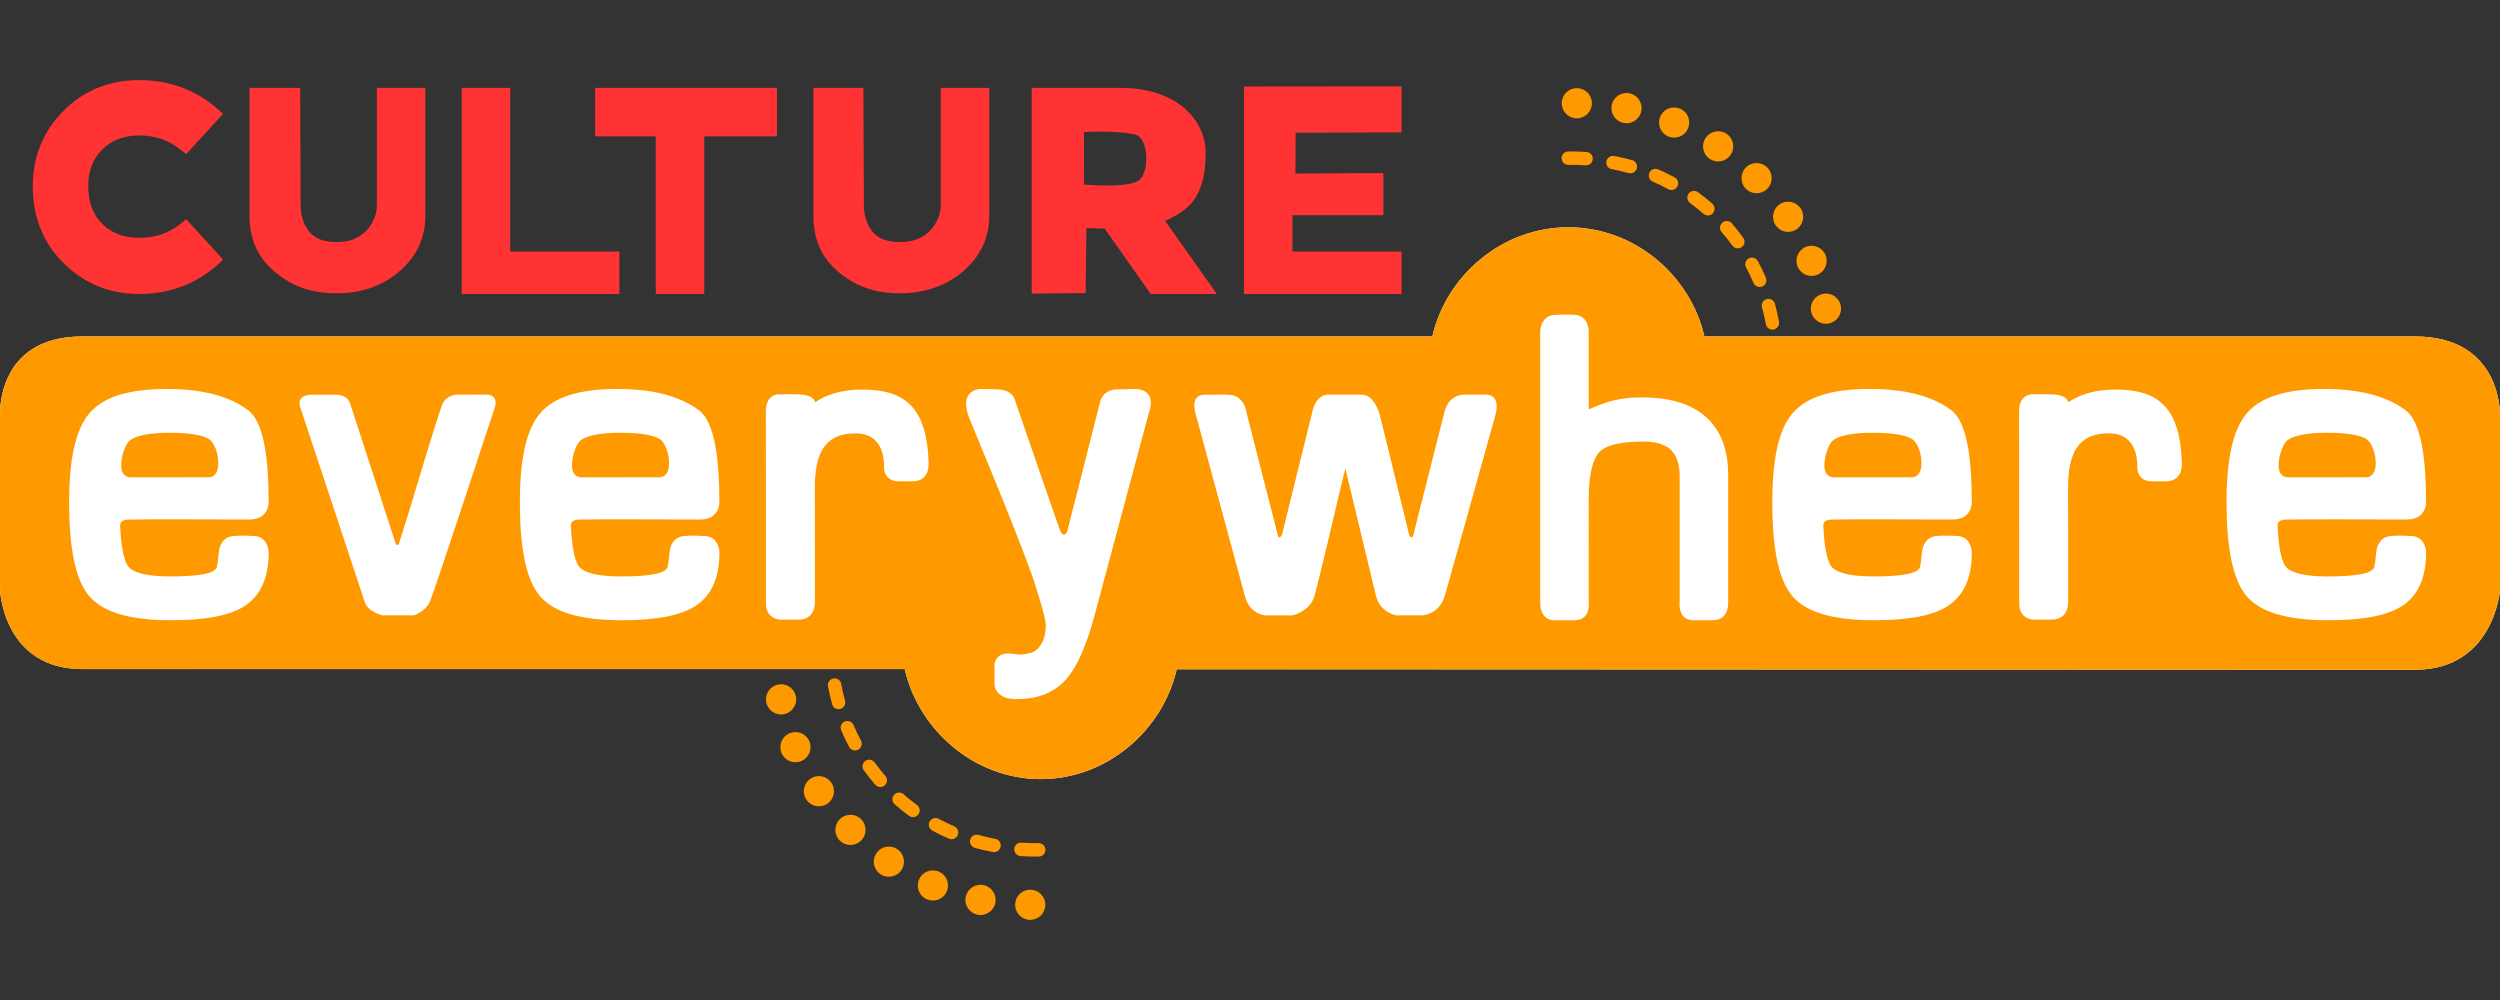 <svg xmlns="http://www.w3.org/2000/svg" width="5000" height="2000" viewBox="0 0 5000 2000" preserveAspectRatio="xMinYMax meet"><rect x="0" y="0" width="5000" height="2000" fill="#333333" stroke="none"/><path fill="#FFF" d="M5000.002 1180.29s-11.845 159.266-170.446 159.266l-2476.104-1.043c-27.582 121.273-138.86 219.688-272.02 219.688-133.165 0-244.44-98.745-272.024-220.02 0 0-1639.926 0-1643.857.024C6.926 1338.584.115 1180.6.115 1180.6V832.436S-10.2 672.887 164.84 672.887h2699.853c27.582-121.265 138.86-218.308 272.02-218.308 133.165 0 244.44 97.042 272.024 218.308h1420.818c175.04 0 170.42 157.23 170.42 157.23l.026 350.172z"/><path fill="#F90" d="M1865.78 1740.772c-7.71 0-15.406 2.913-21.28 8.764-11.833 11.748-11.892 30.887-.167 42.706 11.783 11.843 30.887 11.89 42.72.142 11.84-11.748 11.9-30.862.15-42.705-5.907-5.947-13.665-8.908-21.423-8.908zM2060.456 1779.356c-7.934 0-15.715 3.222-21.34 8.835-5.627 5.64-8.86 13.407-8.86 21.366 0 7.935 3.233 15.728 8.86 21.34 5.625 5.615 13.406 8.86 21.34 8.86 7.947 0 15.74-3.245 21.354-8.86 5.637-5.612 8.857-13.405 8.857-21.34 0-7.96-3.22-15.728-8.857-21.365-5.614-5.612-13.407-8.834-21.354-8.834zM1966.933 1770.167c-1.99-.403-3.98-.593-5.934-.593-14.106 0-26.72 9.948-29.585 24.302-3.246 16.367 7.354 32.26 23.72 35.53 16.345 3.244 32.25-7.344 35.507-23.71 3.28-16.367-7.366-32.26-23.71-35.53zM1794.663 1698.304c-5.188-3.506-11.05-5.164-16.852-5.164-9.698 0-19.245 4.666-25.07 13.335-9.32 13.833-5.673 32.593 8.16 41.9 13.843 9.333 32.603 5.66 41.923-8.147 9.332-13.833 5.66-32.616-8.16-41.924zM1568.013 1428.354c16.342-3.197 27.014-19.067 23.816-35.435-2.845-14.4-15.47-24.397-29.622-24.397-1.918 0-3.87.19-5.826.568-16.38 3.223-27.06 19.092-23.828 35.46 3.21 16.366 19.068 27.025 35.46 23.804zM1618.854 1482.83c-4.81-11.652-16.072-18.71-27.926-18.71-3.85 0-7.734.733-11.5 2.273-15.432 6.348-22.773 23.994-16.426 39.437 6.348 15.42 23.982 22.763 39.412 16.415 15.42-6.348 22.776-23.994 16.44-39.414zM1700.89 1629.566c-7.71 0-15.406 2.913-21.28 8.764-11.83 11.772-11.892 30.887-.155 42.706 11.748 11.843 30.875 11.914 42.72.143 11.817-11.75 11.9-30.864.128-42.707-5.898-5.946-13.656-8.907-21.413-8.907zM1637.755 1552.255c-5.744 0-11.56 1.61-16.686 5.046-13.894 9.238-17.67 27.974-8.423 41.877 9.227 13.88 27.975 17.646 41.865 8.41 13.87-9.238 17.658-27.975 8.408-41.855-5.814-8.763-15.394-13.477-25.165-13.477zM1682.368 1460.614c4.785 11.274 10.162 22.43 15.94 33.207 3.493 6.54 11.642 8.98 18.167 5.496 6.525-3.505 8.988-11.653 5.484-18.167-5.4-10.09-10.423-20.536-14.9-31.053-2.167-5.093-7.13-8.148-12.34-8.148-1.765 0-3.554.33-5.26 1.065-6.832 2.914-9.982 10.8-7.092 17.6zM1682.438 1367.788c-1.184-6.466-6.82-11.014-13.205-11.014-.793 0-1.598.047-2.39.213-7.31 1.326-12.13 8.29-10.827 15.586 2.18 12.032 4.928 24.136 8.172 35.907 1.955 7.153 9.344 11.346 16.486 9.38 7.152-1.942 11.37-9.355 9.402-16.485-3.03-11.037-5.6-22.313-7.638-33.587zM1769.415 1570.777c5.59-4.855 6.182-13.335 1.326-18.925-7.497-8.646-14.708-17.717-21.388-26.98-2.63-3.623-6.738-5.54-10.908-5.54-2.723 0-5.46.827-7.852 2.533-5.992 4.358-7.354 12.743-2.996 18.76 7.152 9.9 14.863 19.588 22.88 28.825 4.87 5.614 13.336 6.183 18.94 1.327zM1833.935 1610.002c-9.213-6.75-18.238-14-26.812-21.555-2.57-2.25-5.72-3.34-8.857-3.34-3.744 0-7.45 1.54-10.08 4.548-4.902 5.566-4.38 14.046 1.21 18.95 9.165 8.076 18.817 15.82 28.67 23.045 5.98 4.382 14.378 3.08 18.76-2.89 4.392-5.968 3.09-14.376-2.89-18.758zM1990.522 1677.625c-11.227-2.084-22.512-4.69-33.504-7.745-1.23-.355-2.44-.52-3.635-.52-5.863 0-11.238 3.907-12.92 9.828-1.967 7.13 2.19 14.543 9.31 16.533 11.794 3.293 23.862 6.088 35.894 8.29 7.297 1.35 14.283-3.48 15.633-10.753 1.34-7.294-3.48-14.305-10.778-15.632zM1908.427 1652.684c-10.492-4.523-20.89-9.593-30.934-15.04-2.05-1.113-4.227-1.635-6.383-1.635-4.762 0-9.38 2.533-11.82 7.01-3.553 6.515-1.137 14.662 5.377 18.19 10.742 5.852 21.898 11.275 33.102 16.107 6.81 2.938 14.72-.19 17.645-6.987 2.96-6.798-.2-14.71-6.988-17.646zM2077.237 1686.247c-11.428.213-22.975-.095-34.38-.9-1.255-.095-2.464 0-3.636.214-5.767 1.185-10.278 6.04-10.704 12.2-.545 7.39 5.033 13.808 12.41 14.353 12.188.876 24.574 1.208 36.81.995 7.437-.166 13.323-6.277 13.17-13.667-.143-7.437-6.255-13.31-13.67-13.193zM3348.29 275.264c7.71 0 15.408-2.925 21.28-8.775 11.833-11.75 11.892-30.876.167-42.7-11.783-11.838-30.887-11.897-42.717-.148-11.844 11.766-11.902 30.874-.154 42.712 5.91 5.937 13.666 8.91 21.424 8.91zM3153.614 236.686c7.936 0 15.715-3.228 21.342-8.84 5.625-5.633 8.857-13.413 8.857-21.366 0-7.946-3.232-15.728-8.857-21.347-5.627-5.62-13.406-8.853-21.342-8.853-7.947 0-15.74 3.232-21.354 8.853-5.637 5.62-8.857 13.4-8.857 21.347 0 7.965 3.22 15.733 8.857 21.365 5.614 5.613 13.407 8.84 21.354 8.84zM3247.14 245.863c1.988.403 3.98.593 5.932.593 14.105 0 26.72-9.942 29.584-24.308 3.246-16.355-7.354-32.25-23.72-35.512-16.345-3.263-32.25 7.343-35.507 23.71-3.28 16.368 7.366 32.255 23.71 35.517zM3513.18 386.47c7.71 0 15.41-2.92 21.282-8.775 11.832-11.754 11.89-30.88.154-42.706-11.748-11.838-30.875-11.903-42.72-.143-11.817 11.76-11.9 30.874-.128 42.705 5.897 5.945 13.655 8.918 21.413 8.918zM3419.407 317.733c5.188 3.493 11.05 5.163 16.854 5.163 9.7 0 19.245-4.666 25.07-13.335 9.32-13.832 5.675-32.603-8.16-41.912-13.843-9.326-32.603-5.66-41.923 8.16-9.332 13.84-5.66 32.61 8.16 41.925zM3646.06 587.677c-16.344 3.197-27.014 19.073-23.816 35.43 2.842 14.406 15.467 24.4 29.62 24.4 1.917 0 3.872-.188 5.825-.567 16.378-3.222 27.06-19.09 23.827-35.458-3.21-16.362-19.067-27.02-35.457-23.805zM3595.218 533.205c4.807 11.66 16.07 18.712 27.926 18.712 3.848 0 7.732-.74 11.498-2.286 15.432-6.34 22.775-23.992 16.428-39.418-6.35-15.426-23.982-22.78-39.414-16.433-15.42 6.36-22.776 24.005-16.438 39.425zM3576.315 463.78c5.744 0 11.56-1.622 16.688-5.044 13.89-9.244 17.67-27.974 8.42-41.87-9.227-13.887-27.973-17.653-41.865-8.428-13.87 9.237-17.658 27.98-8.408 41.865 5.814 8.753 15.394 13.478 25.165 13.478zM3531.702 555.41c-4.783-11.257-10.16-22.425-15.94-33.195-3.493-6.538-11.642-8.99-18.167-5.49-6.525 3.5-8.988 11.643-5.482 18.168 5.4 10.084 10.422 20.523 14.898 31.034 2.167 5.104 7.13 8.166 12.34 8.166 1.765 0 3.554-.35 5.26-1.083 6.832-2.897 9.983-10.783 7.092-17.6zM3531.632 648.242c1.184 6.478 6.822 11.014 13.205 11.014.793 0 1.598-.047 2.393-.2 7.307-1.327 12.127-8.303 10.824-15.6-2.18-12.037-4.928-24.123-8.172-35.906-1.955-7.142-9.344-11.34-16.486-9.38-7.152 1.954-11.37 9.35-9.402 16.49 3.03 11.028 5.6 22.32 7.638 33.582zM3380.136 406.028c9.215 6.75 18.238 14.005 26.812 21.555 2.57 2.244 5.72 3.346 8.86 3.346 3.74 0 7.448-1.547 10.077-4.56 4.902-5.556 4.38-14.04-1.21-18.933-9.165-8.082-18.817-15.84-28.67-23.063-5.98-4.376-14.378-3.08-18.76 2.89-4.392 5.98-3.09 14.382 2.89 18.764zM3223.548 338.41c11.227 2.073 22.514 4.68 33.504 7.752 1.23.338 2.44.504 3.635.504 5.863 0 11.24-3.896 12.922-9.824 1.964-7.136-2.192-14.543-9.31-16.533-11.797-3.287-23.865-6.076-35.896-8.285-7.295-1.35-14.283 3.477-15.633 10.754-1.337 7.3 3.483 14.292 10.778 15.63zM3305.644 363.353c10.492 4.523 20.89 9.593 30.934 15.046 2.05 1.112 4.23 1.628 6.383 1.628 4.763 0 9.382-2.534 11.82-7.01 3.554-6.515 1.138-14.663-5.376-18.204-10.742-5.845-21.898-11.257-33.102-16.106-6.81-2.938-14.72.195-17.646 7-2.962 6.802.2 14.707 6.988 17.645zM3444.657 445.253c-5.59 4.86-6.184 13.34-1.326 18.937 7.497 8.634 14.71 17.706 21.388 26.96 2.63 3.63 6.74 5.556 10.908 5.556 2.725 0 5.46-.823 7.852-2.547 5.992-4.34 7.355-12.744 2.996-18.742-7.152-9.9-14.863-19.6-22.88-28.832-4.868-5.608-13.335-6.194-18.937-1.333zM3136.833 329.777c11.428-.207 22.975.1 34.38.918 1.255.095 2.464 0 3.636-.23 5.767-1.167 10.278-6.04 10.706-12.193.545-7.39-5.033-13.814-12.412-14.342-12.186-.888-24.574-1.208-36.81-.994-7.437.147-13.32 6.265-13.17 13.666.144 7.42 6.255 13.312 13.67 13.175z"/><path fill="#F33" d="M278.4 587.997c-59.847 0-110.825-21.52-151.524-62.022-40.723-40.55-61.37-92.28-61.37-153.04.19-59.56 20.856-110.526 61.472-151.23 40.62-40.717 91.582-61.46 151.467-61.46 59.967 0 112.248 18.973 155.385 56.48l12.412 10.765-73.71 80.722-11.726-9.202c-24.137-18.92-51.066-28.127-82.36-28.127-31.16.16-55.444 9.434-74.128 28.347-18.717 18.954-27.824 42.776-27.824 72.828.148 32.42 9.344 57.256 28.098 75.866 18.77 18.618 43.107 27.666 74.385 27.666 31.906 0 58.605-9.055 81.635-27.7l11.76-9.522 73.854 80.87-12.37 11.523C390.9 568.27 338.608 588 278.445 588h-.045zM923.456 587.997V175.67h97.018v327.435h218.29v84.892M1311.528 587.997v-315.31h-121.273V175.67h363.818v97.018h-145.527v315.31M1798.927 586.587c-51.113 0-89.936-14.963-124.055-44.482-34.795-30.08-48.035-67.416-48.035-110.963V175.67h99.918l1.055 235.948c0 24.077 9.76 47.213 24.562 59.02 12.46 9.925 27.477 13.37 49.48 13.37 22.016 0 38.1-5.908 52.346-17.313 13.193-10.54 27.31-31.834 27.31-55.898V175.67h97.02v255.472c0 43.54-16.995 80.87-51.79 110.963-34.134 29.52-76.708 44.482-127.81 44.482zM2301.33 587.997l-91.77-130.735-36.76-1.237-1.492 130.054-107.89 1.195V175.67h175.903c123.228 0 171.855 71.698 172.032 128.91.31 95.67-39.473 117.307-81.053 137.386l103.425 146.03H2301.33zm-23.317-227.44c20.855-15.478 20.855-85.885-8.953-91.848-39.936-8.356-101.092-4.638-101.092-4.638l.143 104.977s87.46 8.153 109.903-8.492zM2487.87 587.997V173.023l315.31-.278v92.014l-212.003.78-.2 81.623 175.82-1.048v84.228H2584.89v72.762h218.29v84.892M672.442 586.587c-51.12 0-90.61-14.963-124.725-44.482C512.917 512.025 499 474.69 499 431.142V175.67h101.27l1.043 235.948c0 24.077 9.76 47.213 24.574 59.02 12.46 9.925 27.482 13.37 49.48 13.37 22.016 0 37.424-5.908 51.672-17.313 13.19-10.54 26.634-31.834 26.634-55.898V175.67h97.018v255.472c0 43.54-16.32 80.87-51.12 110.963-34.126 29.52-76.026 44.482-127.13 44.482z"/><path fill="#F90" d="M1143.913 931.373c.13-24.112 10.256-43.346 14.816-48.296 6.1-6.514 24.763-17.575 81.538-17.575 57.225-.07 76.197 9.45 82.44 15.088 4.937 4.5 17.017 24.09 15.17 50.5-1.825 26.386-21.235 23.472-21.235 23.472l-154.066.095s-18.734.805-18.664-23.284zm3431.988 23.33l154.08-.142s19.444 2.915 21.245-23.472c1.848-26.362-10.232-45.95-15.23-50.45-6.158-5.662-25.154-15.184-82.38-15.16-56.774.07-75.465 11.085-81.526 17.622-4.597 4.975-14.687 24.23-14.782 48.272-.118 24.113 18.593 23.332 18.593 23.332zm-908.477-.023l154.03-.095s19.423 2.89 21.27-23.496c1.85-26.41-10.255-46-15.204-50.476-6.208-5.638-25.204-15.16-82.405-15.112-56.8 0-75.488 11.038-81.55 17.6-4.573 4.95-14.71 24.183-14.806 48.27-.095 24.113 18.663 23.308 18.663 23.308zm1332.58 225.61s-11.846 159.265-170.447 159.265l-2476.104-1.042c-27.582 121.272-138.86 219.688-272.02 219.688-133.165 0-244.44-98.746-272.024-220.02 0 0-1639.926 0-1643.857.024C6.926 1338.584.115 1180.598.115 1180.598v-348.16S-10.2 672.887 164.84 672.887h2699.853c27.582-121.267 138.86-218.31 272.02-218.31 133.165 0 244.44 97.043 272.024 218.31h1420.818c175.04 0 170.42 157.228 170.42 157.228l.026 350.174zm-4462.64-75.014s.07-31.62-28.567-33.28c-29.727-1.704-40.717.05-40.717.05s-26.435-1.186-30.33 31.69c-3.897 32.853-2.144 32.853-12.52 38.94-6.478 3.79-26.23 10.185-85.376 10.23-58.965.05-77.393-12.197-83.102-19.54-5.33-6.75-13.643-25.628-16.27-77.88-.24-5.068-2.442-15.3 15.18-16.27 17.577-.996 203.606-.31 243.16-.19 39.65.118 38.503-34.748 38.503-34.748-.06-84.393-8.93-160.212-41.225-184.04-31.977-23.544-80.912-42.35-163.008-42.304-76.174.024-126.756 16.106-154.658 49.054-27.084 32.024-40.207 90.268-40.135 178.024.046 94.484 13.25 155.783 40.276 187.31 27.76 32.497 81.385 48.225 163.955 48.153 69.757-.023 118.028-9.475 147.388-28.873 31.573-20.795 47.515-56.373 47.444-106.326zm433.95-316.137c-20.928.022-51.98.165-51.98.165s-25.57-3.222-35.114 20.464c-9.476 23.71-65.788 212.037-65.788 212.037l-21.473 68.19-5.046-1.017-90.576-278.667s-3.197-20.82-29.346-20.796c-26.127.047-51.447-.048-51.447-.048s-28.896.188-19.635 26.41c6.076 17.242 122.055 368.507 128.686 388.545 6.645 20.038 35.932 26.315 35.932 26.315h61.607s23.674-6.467 32.924-28.068c9.237-21.602 130.106-389.422 130.106-389.422s7.983-24.11-18.853-24.11zm467.563 316.112s.047-31.573-28.637-33.207c-29.704-1.753-40.683 0-40.683 0s-26.434-1.16-30.33 31.668c-3.908 32.9-2.154 32.9-12.506 38.963-6.49 3.813-26.267 10.21-85.362 10.232-59.002.048-77.44-12.222-83.14-19.54-5.304-6.774-13.618-25.63-16.247-77.88-.26-5.07-2.464-15.278 15.147-16.296 17.61-.972 203.63-.285 243.22-.166 39.59.118 38.478-34.7 38.478-34.7-.105-84.465-8.94-160.236-41.248-184.064-31.965-23.567-80.89-42.374-162.984-42.327-76.174.024-126.79 16.106-154.67 49.054-27.096 32.047-40.22 90.267-40.146 178.023.047 94.484 13.24 155.76 40.277 187.356 27.748 32.426 81.408 48.177 163.98 48.13 69.743-.07 117.968-9.522 147.386-28.92 31.548-20.726 47.513-56.35 47.466-106.328zm418.46-178.26c-3.292-111.184-46.056-147.92-132.878-147.825-37.756.023-69.305 8.503-94.39 25.296 0 0-.804-14.874-32.71-15.703-31.928-.806-34.107.047-34.107.047s-31.93-5.73-31.573 34.96c.31 40.74.262 351.052.262 382.98s28.362 32.497 28.362 32.497l38.502-.047s30.816 1.61 31.053-35.838c.213-37.377-.19-230.466-.19-230.466-.095-94.033 43.94-106.137 82.31-106.137 44.27-.048 56.656 35.884 56.064 65.8-.567 29.915 26.458 29.986 26.458 29.986l33.02-.023s30.02 1.445 29.82-35.53zm411.782-149.01c-22.312-.355-1.693.758-33.848.758-32.213 0-35.658 27.38-35.658 27.38l-42.078 165.898s-20.264 79.467-22.69 89.083c-2.417 9.522-10.163 13.075-15.374-2.036-5.164-15.136-30.934-88.657-30.934-88.657L2030.21 801.36s-2.926-21.814-35.92-22.62l-33.02-.758s-45.62-.095-22.715 58.314c7.225 18.357 98.984 236.103 129.422 325.873 3.387 10.09 23.152 72.123 23.53 86.666.913 36.88-18.106 53.98-29.073 56.73-30.887 7.696-29.857-.12-50.486 1.633-21.484 1.847-22.965 22.004-22.965 22.004v37.944c0 23.118 25.783 29.276 25.783 29.276 12.672 2.18 11.783 1.682 20.252 1.682 41.793 0 74.81-13.596 98.023-40.337 21.65-24.896 40.35-67.72 57.155-130.914l107.56-401.29s19.506-46.826-28.637-47.584zm702.22 11.298c-32.188.07-8.24 0-41.806 0-33.586 0-40.266 33.374-40.266 33.374s-59.523 235.13-62.578 247.093c-3.057 11.96-8.457-.237-8.457-.237l-10.397-42.848-48.13-196.594s-10.35-40.835-35.93-40.788c-25.606.07-39.65 0-67.15 0-27.548 0-32.9 38.253-32.9 38.253l-49.15 198.773-10.587 43.653s-6.11 10.634-8.432.496c-2.37-10.137-11.37-44.79-11.37-44.79l-50.76-198.868s-3.267-37.494-38.204-37.424c-34.914.048-14.566.095-46.21.095-31.622 0-16.985 41.308-16.985 41.308s88.256 326.133 98.084 362.444c9.83 36.357 41.048 37.52 41.048 37.52h53.934s34.63-7.25 43.818-38.965c9.19-31.69 48.414-199.887 48.414-199.887l13.29-54.95s52.462 218.242 61.06 253.866c8.6 35.623 41.403 39.935 41.403 39.935h51.73s34.084-1.586 45.193-40.29c11.037-38.68 100.926-360.762 100.926-360.762s12.626-40.455-19.587-40.408zm485.044 414.127V948.64c0-70.157-31.184-153.84-172.14-153.84-45.073 0-70.405 8.03-106.788 23.993v-156.85s-.13-31.383-29.004-32.4c-28.873-1.067-3.73 0-35.896 0-32.164 0-32.117 33.23-32.117 33.23v542.27s-1.777 35.48 28.73 35.457c30.53-.048 5.98 0 39.852 0 33.847.023 28.435-37.093 28.435-37.093V995.49c0-58.81 12.72-82.474 21.72-91.995 8.74-9.262 32.65-20.347 87.153-20.347 50.83 0 73.035 21.08 73.035 70.49v249.72s-5.115 37.165 27.88 37.142c33.042-.048 4.358 0 38.204 0 33.847.023 30.935-37.093 30.935-37.093zm487.293-98.13s.07-31.575-28.59-33.257c-29.727-1.73-40.717.024-40.717.024s-26.41-1.185-30.318 31.668c-3.86 32.9-2.107 32.9-12.506 38.987-6.514 3.788-26.22 10.16-85.363 10.23-58.978.024-77.405-12.222-83.138-19.564-5.28-6.773-13.62-25.604-16.225-77.855-.285-5.092-2.488-15.3 15.135-16.318 17.646-.948 203.605-.285 243.186-.166 39.65.118 38.488-34.7 38.488-34.7-.07-84.44-8.88-160.213-41.236-184.088-31.953-23.544-80.89-42.327-162.96-42.304-76.222.024-126.84 16.13-154.694 49.078-27.096 32.023-40.172 90.268-40.123 178 .07 94.508 13.217 155.76 40.242 187.356 27.783 32.427 81.432 48.178 163.98 48.13 69.755-.07 118.003-9.498 147.42-28.92 31.502-20.748 47.49-56.324 47.42-106.302zm420.12-178.31c-3.247-111.158-46.07-147.895-132.88-147.8-37.756.023-69.258 8.503-94.318 25.296 0 0-.828-14.874-32.758-15.703-31.905-.806-34.085.023-34.085.023s-31.977-5.756-31.598 35.008c.31 40.693.262 351.005.262 382.934 0 31.952 28.35 32.52 28.35 32.52l38.538-.046s30.768 1.587 31.03-35.86c.26-37.4-.19-230.442-.19-230.442-.072-94.057 43.938-106.16 82.285-106.185 44.316-.022 56.656 35.886 56.11 65.8-.614 29.964 26.435 30.06 26.435 30.06l32.994-.048s30.058 1.467 29.822-35.554zm488.43 178.333s.022-31.598-28.592-33.28c-29.75-1.728-40.74.025-40.74.025s-26.41-1.138-30.317 31.715c-3.908 32.877-2.13 32.877-12.507 38.916-6.538 3.838-26.27 10.186-85.34 10.257-59.002.047-77.453-12.223-83.186-19.565-5.307-6.75-13.597-25.557-16.226-77.81-.26-5.14-2.487-15.348 15.16-16.342 17.6-.924 203.604-.31 243.183-.213 39.628.142 38.515-34.7 38.515-34.7-.117-84.44-8.953-160.19-41.26-184.04-31.953-23.545-80.936-42.352-162.984-42.304-76.196.046-126.79 16.105-154.67 49.028-27.095 32.048-40.218 90.292-40.122 178 .023 94.51 13.217 155.808 40.242 187.405 27.783 32.402 81.385 48.153 163.956 48.082 69.825-.023 118.003-9.475 147.42-28.873 31.55-20.772 47.49-56.348 47.468-106.302zM261.11 954.68l154.055-.118s19.422 2.914 21.246-23.496c1.86-26.363-10.23-45.975-15.18-50.476-6.23-5.66-25.216-15.135-82.43-15.11-56.798.047-75.464 11.084-81.55 17.62-4.572 4.976-14.662 24.185-14.78 48.273-.094 24.065 18.64 23.307 18.64 23.307z"/></svg>